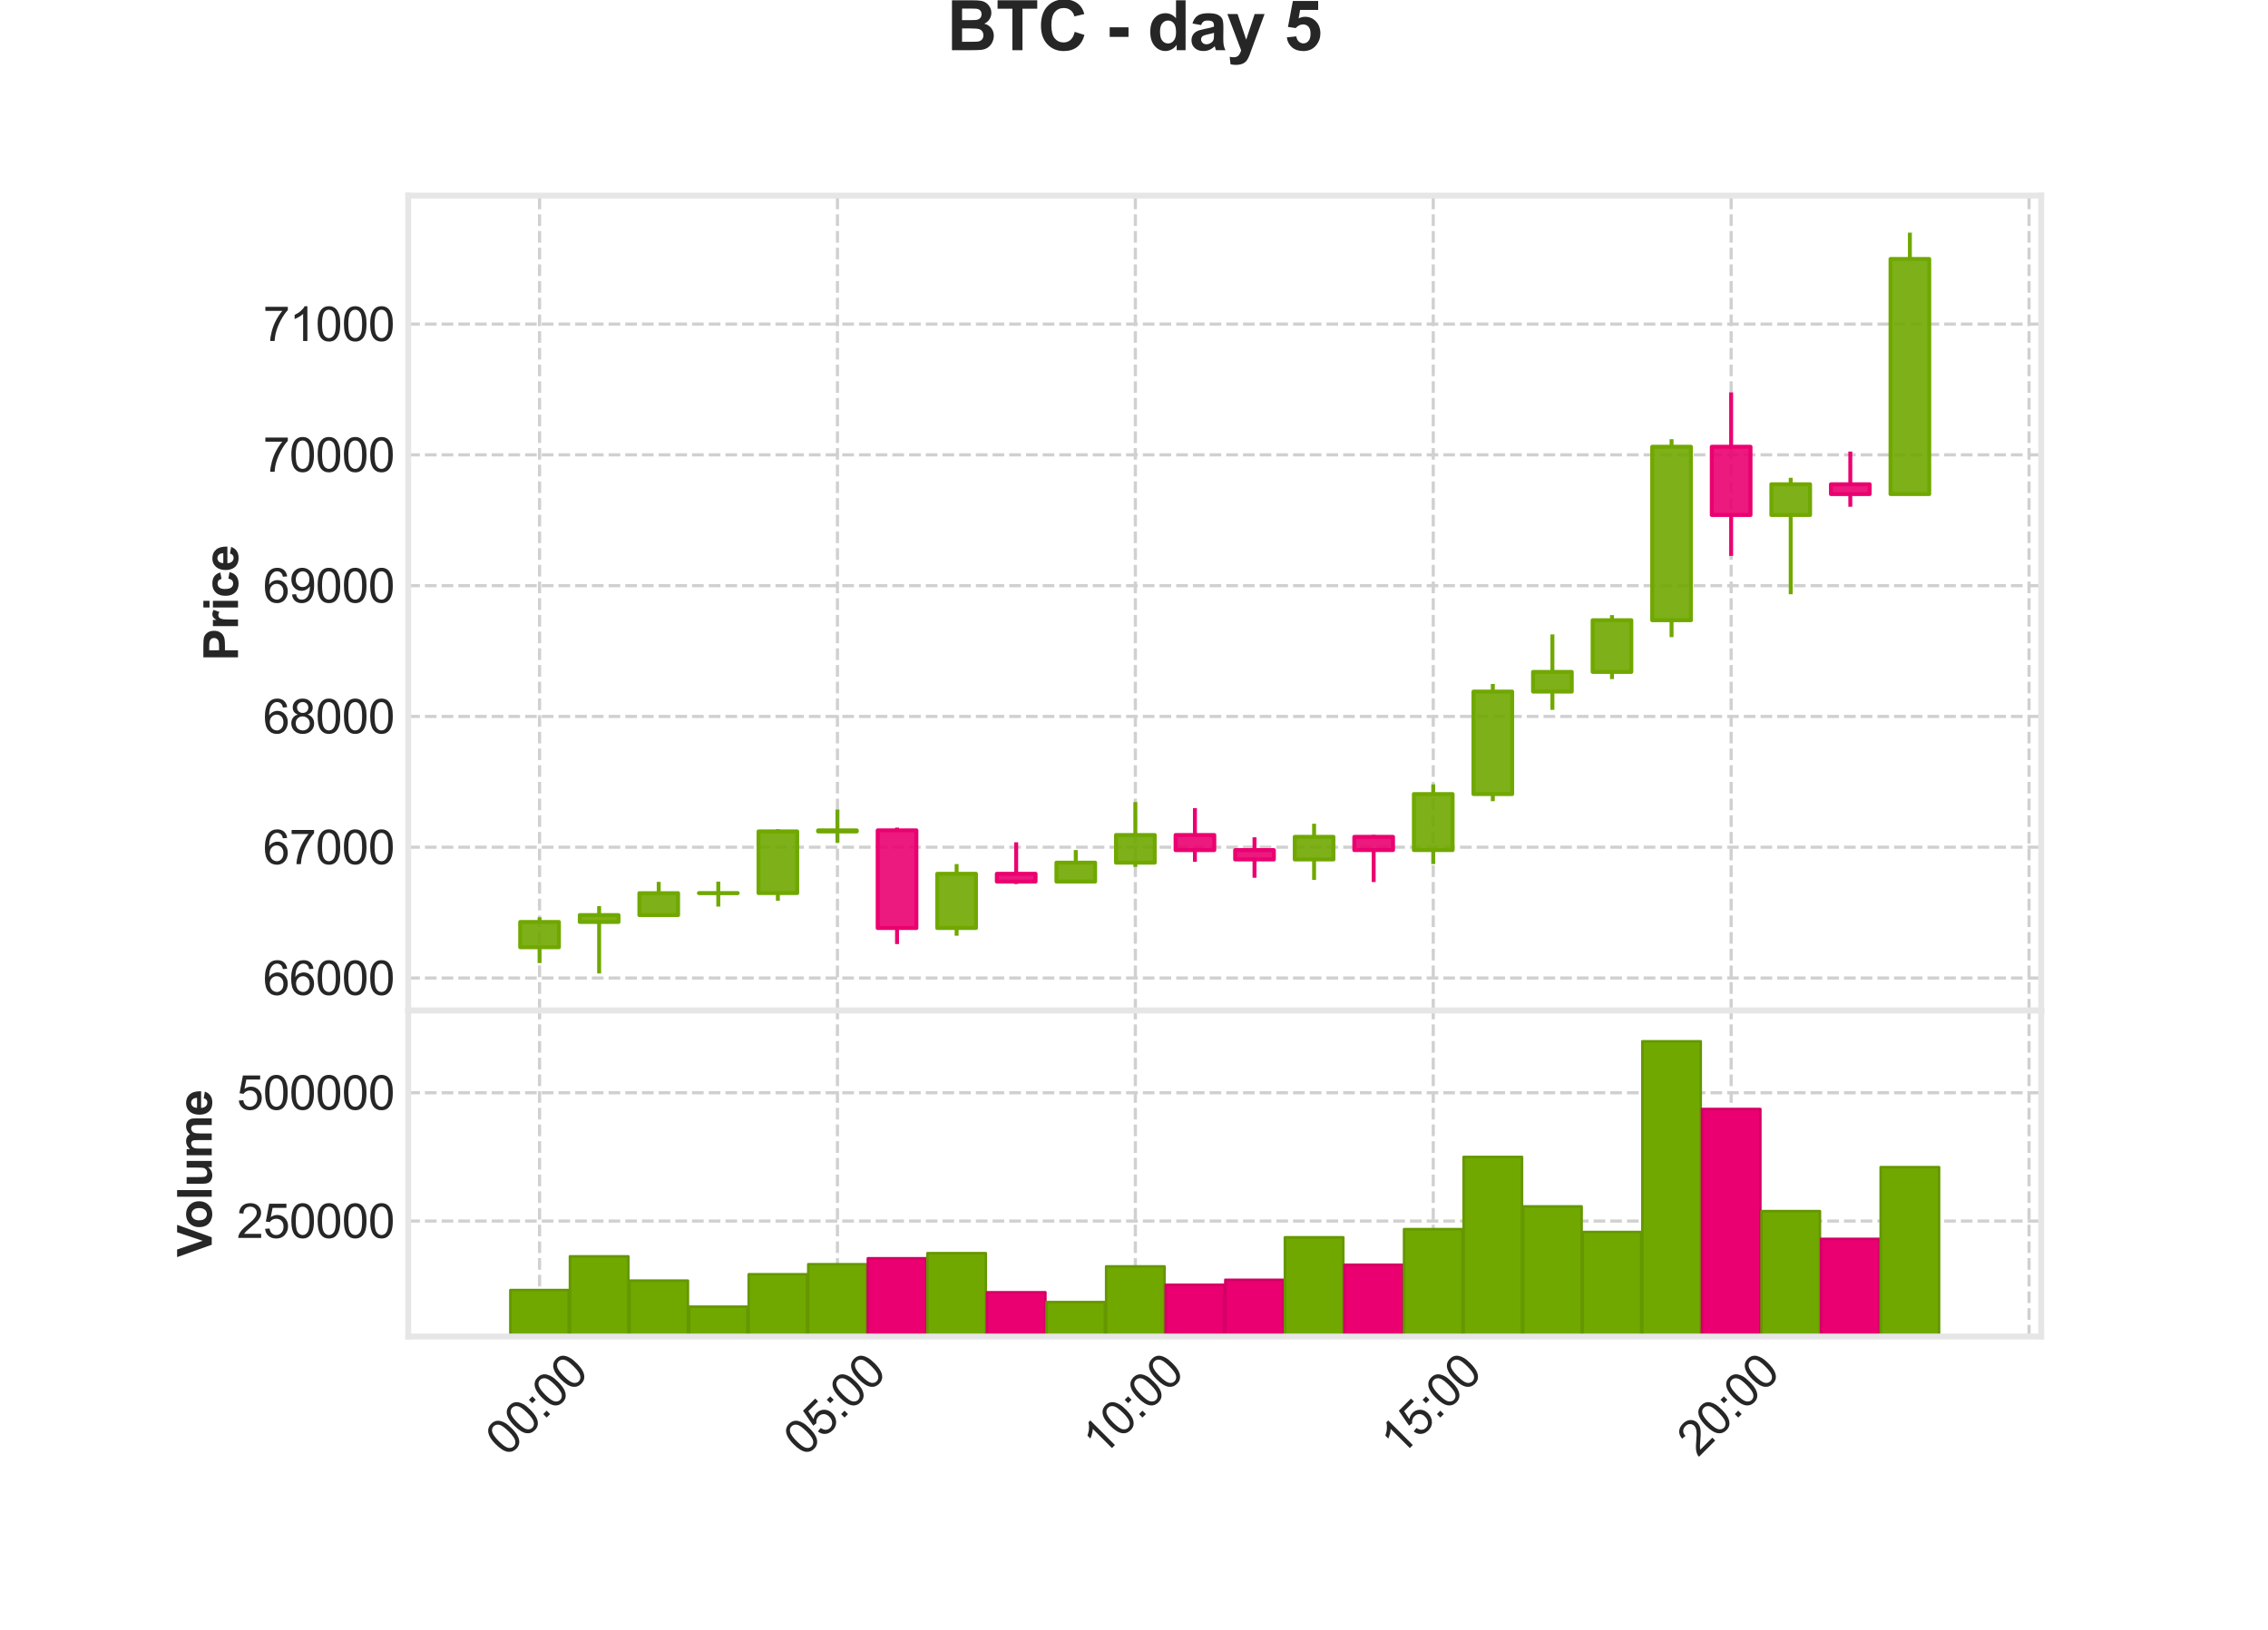 <?xml version="1.0" encoding="utf-8" standalone="no"?>
<!DOCTYPE svg PUBLIC "-//W3C//DTD SVG 1.1//EN"
  "http://www.w3.org/Graphics/SVG/1.1/DTD/svg11.dtd">
<svg xmlns:xlink="http://www.w3.org/1999/xlink" width="576pt" height="414pt" viewBox="0 0 576 414" xmlns="http://www.w3.org/2000/svg" version="1.1">
 <defs>
  <style type="text/css">*{stroke-linejoin: round; stroke-linecap: butt}</style>
 </defs>
 <g id="figure_1">
  <g id="patch_1">
   <path d="M 0 414 
L 576 414 
L 576 0 
L 0 0 
z
" style="fill: #ffffff"/>
  </g>
  <g id="axes_1">
   <g id="patch_2">
    <path d="M 103.68 256.68 
L 518.4 256.68 
L 518.4 49.68 
L 103.68 49.68 
z
" style="fill: #ffffff"/>
   </g>
   <g id="matplotlib.axis_1">
    <g id="xtick_1">
     <g id="line2d_1">
      <path d="M 137.032 256.68 
L 137.032 49.68 
" clip-path="url(#p0e58f8aad3)" style="fill: none; stroke-dasharray: 2.96,1.28; stroke-dashoffset: 0; stroke: #d0d0d0; stroke-width: 0.8"/>
     </g>
     <g id="line2d_2"/>
    </g>
    <g id="xtick_2">
     <g id="line2d_3">
      <path d="M 212.687 256.68 
L 212.687 49.68 
" clip-path="url(#p0e58f8aad3)" style="fill: none; stroke-dasharray: 2.96,1.28; stroke-dashoffset: 0; stroke: #d0d0d0; stroke-width: 0.8"/>
     </g>
     <g id="line2d_4"/>
    </g>
    <g id="xtick_3">
     <g id="line2d_5">
      <path d="M 288.343 256.68 
L 288.343 49.68 
" clip-path="url(#p0e58f8aad3)" style="fill: none; stroke-dasharray: 2.96,1.28; stroke-dashoffset: 0; stroke: #d0d0d0; stroke-width: 0.8"/>
     </g>
     <g id="line2d_6"/>
    </g>
    <g id="xtick_4">
     <g id="line2d_7">
      <path d="M 363.999 256.68 
L 363.999 49.68 
" clip-path="url(#p0e58f8aad3)" style="fill: none; stroke-dasharray: 2.96,1.28; stroke-dashoffset: 0; stroke: #d0d0d0; stroke-width: 0.8"/>
     </g>
     <g id="line2d_8"/>
    </g>
    <g id="xtick_5">
     <g id="line2d_9">
      <path d="M 439.655 256.68 
L 439.655 49.68 
" clip-path="url(#p0e58f8aad3)" style="fill: none; stroke-dasharray: 2.96,1.28; stroke-dashoffset: 0; stroke: #d0d0d0; stroke-width: 0.8"/>
     </g>
     <g id="line2d_10"/>
    </g>
    <g id="xtick_6">
     <g id="line2d_11">
      <path d="M 515.311 256.68 
L 515.311 49.68 
" clip-path="url(#p0e58f8aad3)" style="fill: none; stroke-dasharray: 2.96,1.28; stroke-dashoffset: 0; stroke: #d0d0d0; stroke-width: 0.8"/>
     </g>
     <g id="line2d_12"/>
    </g>
   </g>
   <g id="matplotlib.axis_2">
    <g id="ytick_1">
     <g id="line2d_13">
      <path d="M 103.68 248.419 
L 518.4 248.419 
" clip-path="url(#p0e58f8aad3)" style="fill: none; stroke-dasharray: 2.96,1.28; stroke-dashoffset: 0; stroke: #d0d0d0; stroke-width: 0.8"/>
     </g>
     <g id="line2d_14"/>
     <g id="text_1">
      <!-- 66000 -->
      <g style="fill: #262626" transform="translate(66.814 252.713) scale(0.12 -0.12)">
       <defs>
        <path id="ArialMT-36" d="M 3184 3459 
L 2625 3416 
Q 2550 3747 2413 3897 
Q 2184 4138 1850 4138 
Q 1581 4138 1378 3988 
Q 1113 3794 959 3422 
Q 806 3050 800 2363 
Q 1003 2672 1297 2822 
Q 1591 2972 1913 2972 
Q 2475 2972 2870 2558 
Q 3266 2144 3266 1488 
Q 3266 1056 3080 686 
Q 2894 316 2569 119 
Q 2244 -78 1831 -78 
Q 1128 -78 684 439 
Q 241 956 241 2144 
Q 241 3472 731 4075 
Q 1159 4600 1884 4600 
Q 2425 4600 2770 4297 
Q 3116 3994 3184 3459 
z
M 888 1484 
Q 888 1194 1011 928 
Q 1134 663 1356 523 
Q 1578 384 1822 384 
Q 2178 384 2434 671 
Q 2691 959 2691 1453 
Q 2691 1928 2437 2201 
Q 2184 2475 1800 2475 
Q 1419 2475 1153 2201 
Q 888 1928 888 1484 
z
" transform="scale(0.016)"/>
        <path id="ArialMT-30" d="M 266 2259 
Q 266 3072 433 3567 
Q 600 4063 929 4331 
Q 1259 4600 1759 4600 
Q 2128 4600 2406 4451 
Q 2684 4303 2865 4023 
Q 3047 3744 3150 3342 
Q 3253 2941 3253 2259 
Q 3253 1453 3087 958 
Q 2922 463 2592 192 
Q 2263 -78 1759 -78 
Q 1097 -78 719 397 
Q 266 969 266 2259 
z
M 844 2259 
Q 844 1131 1108 757 
Q 1372 384 1759 384 
Q 2147 384 2411 759 
Q 2675 1134 2675 2259 
Q 2675 3391 2411 3762 
Q 2147 4134 1753 4134 
Q 1366 4134 1134 3806 
Q 844 3388 844 2259 
z
" transform="scale(0.016)"/>
       </defs>
       <use xlink:href="#ArialMT-36"/>
       <use xlink:href="#ArialMT-36" x="55.615"/>
       <use xlink:href="#ArialMT-30" x="111.23"/>
       <use xlink:href="#ArialMT-30" x="166.846"/>
       <use xlink:href="#ArialMT-30" x="222.461"/>
      </g>
     </g>
    </g>
    <g id="ytick_2">
     <g id="line2d_15">
      <path d="M 103.68 215.199 
L 518.4 215.199 
" clip-path="url(#p0e58f8aad3)" style="fill: none; stroke-dasharray: 2.96,1.28; stroke-dashoffset: 0; stroke: #d0d0d0; stroke-width: 0.8"/>
     </g>
     <g id="line2d_16"/>
     <g id="text_2">
      <!-- 67000 -->
      <g style="fill: #262626" transform="translate(66.814 219.493) scale(0.12 -0.12)">
       <defs>
        <path id="ArialMT-37" d="M 303 3981 
L 303 4522 
L 3269 4522 
L 3269 4084 
Q 2831 3619 2401 2847 
Q 1972 2075 1738 1259 
Q 1569 684 1522 0 
L 944 0 
Q 953 541 1156 1306 
Q 1359 2072 1739 2783 
Q 2119 3494 2547 3981 
L 303 3981 
z
" transform="scale(0.016)"/>
       </defs>
       <use xlink:href="#ArialMT-36"/>
       <use xlink:href="#ArialMT-37" x="55.615"/>
       <use xlink:href="#ArialMT-30" x="111.23"/>
       <use xlink:href="#ArialMT-30" x="166.846"/>
       <use xlink:href="#ArialMT-30" x="222.461"/>
      </g>
     </g>
    </g>
    <g id="ytick_3">
     <g id="line2d_17">
      <path d="M 103.68 181.978 
L 518.4 181.978 
" clip-path="url(#p0e58f8aad3)" style="fill: none; stroke-dasharray: 2.96,1.28; stroke-dashoffset: 0; stroke: #d0d0d0; stroke-width: 0.8"/>
     </g>
     <g id="line2d_18"/>
     <g id="text_3">
      <!-- 68000 -->
      <g style="fill: #262626" transform="translate(66.814 186.273) scale(0.12 -0.12)">
       <defs>
        <path id="ArialMT-38" d="M 1131 2484 
Q 781 2613 612 2850 
Q 444 3088 444 3419 
Q 444 3919 803 4259 
Q 1163 4600 1759 4600 
Q 2359 4600 2725 4251 
Q 3091 3903 3091 3403 
Q 3091 3084 2923 2848 
Q 2756 2613 2416 2484 
Q 2838 2347 3058 2040 
Q 3278 1734 3278 1309 
Q 3278 722 2862 322 
Q 2447 -78 1769 -78 
Q 1091 -78 675 323 
Q 259 725 259 1325 
Q 259 1772 486 2073 
Q 713 2375 1131 2484 
z
M 1019 3438 
Q 1019 3113 1228 2906 
Q 1438 2700 1772 2700 
Q 2097 2700 2305 2904 
Q 2513 3109 2513 3406 
Q 2513 3716 2298 3927 
Q 2084 4138 1766 4138 
Q 1444 4138 1231 3931 
Q 1019 3725 1019 3438 
z
M 838 1322 
Q 838 1081 952 856 
Q 1066 631 1291 507 
Q 1516 384 1775 384 
Q 2178 384 2440 643 
Q 2703 903 2703 1303 
Q 2703 1709 2433 1975 
Q 2163 2241 1756 2241 
Q 1359 2241 1098 1978 
Q 838 1716 838 1322 
z
" transform="scale(0.016)"/>
       </defs>
       <use xlink:href="#ArialMT-36"/>
       <use xlink:href="#ArialMT-38" x="55.615"/>
       <use xlink:href="#ArialMT-30" x="111.23"/>
       <use xlink:href="#ArialMT-30" x="166.846"/>
       <use xlink:href="#ArialMT-30" x="222.461"/>
      </g>
     </g>
    </g>
    <g id="ytick_4">
     <g id="line2d_19">
      <path d="M 103.68 148.758 
L 518.4 148.758 
" clip-path="url(#p0e58f8aad3)" style="fill: none; stroke-dasharray: 2.96,1.28; stroke-dashoffset: 0; stroke: #d0d0d0; stroke-width: 0.8"/>
     </g>
     <g id="line2d_20"/>
     <g id="text_4">
      <!-- 69000 -->
      <g style="fill: #262626" transform="translate(66.814 153.053) scale(0.12 -0.12)">
       <defs>
        <path id="ArialMT-39" d="M 350 1059 
L 891 1109 
Q 959 728 1153 556 
Q 1347 384 1650 384 
Q 1909 384 2104 503 
Q 2300 622 2425 820 
Q 2550 1019 2634 1356 
Q 2719 1694 2719 2044 
Q 2719 2081 2716 2156 
Q 2547 1888 2255 1720 
Q 1963 1553 1622 1553 
Q 1053 1553 659 1965 
Q 266 2378 266 3053 
Q 266 3750 677 4175 
Q 1088 4600 1706 4600 
Q 2153 4600 2523 4359 
Q 2894 4119 3086 3673 
Q 3278 3228 3278 2384 
Q 3278 1506 3087 986 
Q 2897 466 2520 194 
Q 2144 -78 1638 -78 
Q 1100 -78 759 220 
Q 419 519 350 1059 
z
M 2653 3081 
Q 2653 3566 2395 3850 
Q 2138 4134 1775 4134 
Q 1400 4134 1122 3828 
Q 844 3522 844 3034 
Q 844 2597 1108 2323 
Q 1372 2050 1759 2050 
Q 2150 2050 2401 2323 
Q 2653 2597 2653 3081 
z
" transform="scale(0.016)"/>
       </defs>
       <use xlink:href="#ArialMT-36"/>
       <use xlink:href="#ArialMT-39" x="55.615"/>
       <use xlink:href="#ArialMT-30" x="111.23"/>
       <use xlink:href="#ArialMT-30" x="166.846"/>
       <use xlink:href="#ArialMT-30" x="222.461"/>
      </g>
     </g>
    </g>
    <g id="ytick_5">
     <g id="line2d_21">
      <path d="M 103.68 115.538 
L 518.4 115.538 
" clip-path="url(#p0e58f8aad3)" style="fill: none; stroke-dasharray: 2.96,1.28; stroke-dashoffset: 0; stroke: #d0d0d0; stroke-width: 0.8"/>
     </g>
     <g id="line2d_22"/>
     <g id="text_5">
      <!-- 70000 -->
      <g style="fill: #262626" transform="translate(66.814 119.833) scale(0.12 -0.12)">
       <use xlink:href="#ArialMT-37"/>
       <use xlink:href="#ArialMT-30" x="55.615"/>
       <use xlink:href="#ArialMT-30" x="111.23"/>
       <use xlink:href="#ArialMT-30" x="166.846"/>
       <use xlink:href="#ArialMT-30" x="222.461"/>
      </g>
     </g>
    </g>
    <g id="ytick_6">
     <g id="line2d_23">
      <path d="M 103.68 82.318 
L 518.4 82.318 
" clip-path="url(#p0e58f8aad3)" style="fill: none; stroke-dasharray: 2.96,1.28; stroke-dashoffset: 0; stroke: #d0d0d0; stroke-width: 0.8"/>
     </g>
     <g id="line2d_24"/>
     <g id="text_6">
      <!-- 71000 -->
      <g style="fill: #262626" transform="translate(66.814 86.613) scale(0.12 -0.12)">
       <defs>
        <path id="ArialMT-31" d="M 2384 0 
L 1822 0 
L 1822 3584 
Q 1619 3391 1289 3197 
Q 959 3003 697 2906 
L 697 3450 
Q 1169 3672 1522 3987 
Q 1875 4303 2022 4600 
L 2384 4600 
L 2384 0 
z
" transform="scale(0.016)"/>
       </defs>
       <use xlink:href="#ArialMT-37"/>
       <use xlink:href="#ArialMT-31" x="55.615"/>
       <use xlink:href="#ArialMT-30" x="111.23"/>
       <use xlink:href="#ArialMT-30" x="166.846"/>
       <use xlink:href="#ArialMT-30" x="222.461"/>
      </g>
     </g>
    </g>
    <g id="text_7">
     <!-- Price -->
     <g style="fill: #262626" transform="translate(60.446 167.857) rotate(-90) scale(0.12 -0.12)">
      <defs>
       <path id="Arial-BoldMT-50" d="M 466 0 
L 466 4581 
L 1950 4581 
Q 2794 4581 3050 4513 
Q 3444 4409 3709 4064 
Q 3975 3719 3975 3172 
Q 3975 2750 3822 2462 
Q 3669 2175 3433 2011 
Q 3197 1847 2953 1794 
Q 2622 1728 1994 1728 
L 1391 1728 
L 1391 0 
L 466 0 
z
M 1391 3806 
L 1391 2506 
L 1897 2506 
Q 2444 2506 2628 2578 
Q 2813 2650 2917 2803 
Q 3022 2956 3022 3159 
Q 3022 3409 2875 3571 
Q 2728 3734 2503 3775 
Q 2338 3806 1838 3806 
L 1391 3806 
z
" transform="scale(0.016)"/>
       <path id="Arial-BoldMT-72" d="M 1300 0 
L 422 0 
L 422 3319 
L 1238 3319 
L 1238 2847 
Q 1447 3181 1614 3287 
Q 1781 3394 1994 3394 
Q 2294 3394 2572 3228 
L 2300 2463 
Q 2078 2606 1888 2606 
Q 1703 2606 1575 2504 
Q 1447 2403 1373 2137 
Q 1300 1872 1300 1025 
L 1300 0 
z
" transform="scale(0.016)"/>
       <path id="Arial-BoldMT-69" d="M 459 3769 
L 459 4581 
L 1338 4581 
L 1338 3769 
L 459 3769 
z
M 459 0 
L 459 3319 
L 1338 3319 
L 1338 0 
L 459 0 
z
" transform="scale(0.016)"/>
       <path id="Arial-BoldMT-63" d="M 3353 2338 
L 2488 2181 
Q 2444 2441 2289 2572 
Q 2134 2703 1888 2703 
Q 1559 2703 1364 2476 
Q 1169 2250 1169 1719 
Q 1169 1128 1367 884 
Q 1566 641 1900 641 
Q 2150 641 2309 783 
Q 2469 925 2534 1272 
L 3397 1125 
Q 3263 531 2881 228 
Q 2500 -75 1859 -75 
Q 1131 -75 698 384 
Q 266 844 266 1656 
Q 266 2478 700 2936 
Q 1134 3394 1875 3394 
Q 2481 3394 2839 3133 
Q 3197 2872 3353 2338 
z
" transform="scale(0.016)"/>
       <path id="Arial-BoldMT-65" d="M 2381 1056 
L 3256 909 
Q 3088 428 2723 176 
Q 2359 -75 1813 -75 
Q 947 -75 531 491 
Q 203 944 203 1634 
Q 203 2459 634 2926 
Q 1066 3394 1725 3394 
Q 2466 3394 2894 2905 
Q 3322 2416 3303 1406 
L 1103 1406 
Q 1113 1016 1316 798 
Q 1519 581 1822 581 
Q 2028 581 2168 693 
Q 2309 806 2381 1056 
z
M 2431 1944 
Q 2422 2325 2234 2523 
Q 2047 2722 1778 2722 
Q 1491 2722 1303 2513 
Q 1116 2303 1119 1944 
L 2431 1944 
z
" transform="scale(0.016)"/>
      </defs>
      <use xlink:href="#Arial-BoldMT-50"/>
      <use xlink:href="#Arial-BoldMT-72" x="66.699"/>
      <use xlink:href="#Arial-BoldMT-69" x="105.615"/>
      <use xlink:href="#Arial-BoldMT-63" x="133.398"/>
      <use xlink:href="#Arial-BoldMT-65" x="189.014"/>
     </g>
    </g>
   </g>
   <g id="PolyCollection_1">
    <path d="M 132.114 240.6 
L 132.114 234.186 
L 141.949 234.186 
L 141.949 240.6 
z
" clip-path="url(#p0e58f8aad3)" style="fill: #70a800; fill-opacity: 0.9; stroke: #70a800"/>
    <path d="M 147.245 234.186 
L 147.245 232.438 
L 157.08 232.438 
L 157.08 234.186 
z
" clip-path="url(#p0e58f8aad3)" style="fill: #70a800; fill-opacity: 0.9; stroke: #70a800"/>
    <path d="M 162.376 232.438 
L 162.376 226.87 
L 172.212 226.87 
L 172.212 232.438 
z
" clip-path="url(#p0e58f8aad3)" style="fill: #70a800; fill-opacity: 0.9; stroke: #70a800"/>
    <path d="M 177.507 226.87 
L 177.507 226.844 
L 187.343 226.844 
L 187.343 226.87 
z
" clip-path="url(#p0e58f8aad3)" style="fill: #70a800; fill-opacity: 0.9; stroke: #70a800"/>
    <path d="M 192.639 226.844 
L 192.639 211.184 
L 202.474 211.184 
L 202.474 226.844 
z
" clip-path="url(#p0e58f8aad3)" style="fill: #70a800; fill-opacity: 0.9; stroke: #70a800"/>
    <path d="M 207.77 211.184 
L 207.77 210.921 
L 217.605 210.921 
L 217.605 211.184 
z
" clip-path="url(#p0e58f8aad3)" style="fill: #70a800; fill-opacity: 0.9; stroke: #70a800"/>
    <path d="M 222.901 210.921 
L 222.901 235.724 
L 232.736 235.724 
L 232.736 210.921 
z
" clip-path="url(#p0e58f8aad3)" style="fill: #ea0070; fill-opacity: 0.9; stroke: #ea0070"/>
    <path d="M 238.032 235.724 
L 238.032 221.944 
L 247.867 221.944 
L 247.867 235.724 
z
" clip-path="url(#p0e58f8aad3)" style="fill: #70a800; fill-opacity: 0.9; stroke: #70a800"/>
    <path d="M 253.163 221.944 
L 253.163 223.917 
L 262.999 223.917 
L 262.999 221.944 
z
" clip-path="url(#p0e58f8aad3)" style="fill: #ea0070; fill-opacity: 0.9; stroke: #ea0070"/>
    <path d="M 268.294 223.917 
L 268.294 219.12 
L 278.13 219.12 
L 278.13 223.917 
z
" clip-path="url(#p0e58f8aad3)" style="fill: #70a800; fill-opacity: 0.9; stroke: #70a800"/>
    <path d="M 283.426 219.12 
L 283.426 212.094 
L 293.261 212.094 
L 293.261 219.12 
z
" clip-path="url(#p0e58f8aad3)" style="fill: #70a800; fill-opacity: 0.9; stroke: #70a800"/>
    <path d="M 298.557 212.094 
L 298.557 215.931 
L 308.392 215.931 
L 308.392 212.094 
z
" clip-path="url(#p0e58f8aad3)" style="fill: #ea0070; fill-opacity: 0.9; stroke: #ea0070"/>
    <path d="M 313.688 215.931 
L 313.688 218.306 
L 323.523 218.306 
L 323.523 215.931 
z
" clip-path="url(#p0e58f8aad3)" style="fill: #ea0070; fill-opacity: 0.9; stroke: #ea0070"/>
    <path d="M 328.819 218.306 
L 328.819 212.566 
L 338.654 212.566 
L 338.654 218.306 
z
" clip-path="url(#p0e58f8aad3)" style="fill: #70a800; fill-opacity: 0.9; stroke: #70a800"/>
    <path d="M 343.95 212.566 
L 343.95 215.928 
L 353.786 215.928 
L 353.786 212.566 
z
" clip-path="url(#p0e58f8aad3)" style="fill: #ea0070; fill-opacity: 0.9; stroke: #ea0070"/>
    <path d="M 359.081 215.928 
L 359.081 201.696 
L 368.917 201.696 
L 368.917 215.928 
z
" clip-path="url(#p0e58f8aad3)" style="fill: #70a800; fill-opacity: 0.9; stroke: #70a800"/>
    <path d="M 374.213 201.696 
L 374.213 175.668 
L 384.048 175.668 
L 384.048 201.696 
z
" clip-path="url(#p0e58f8aad3)" style="fill: #70a800; fill-opacity: 0.9; stroke: #70a800"/>
    <path d="M 389.344 175.668 
L 389.344 170.669 
L 399.179 170.669 
L 399.179 175.668 
z
" clip-path="url(#p0e58f8aad3)" style="fill: #70a800; fill-opacity: 0.9; stroke: #70a800"/>
    <path d="M 404.475 170.669 
L 404.475 157.543 
L 414.31 157.543 
L 414.31 170.669 
z
" clip-path="url(#p0e58f8aad3)" style="fill: #70a800; fill-opacity: 0.9; stroke: #70a800"/>
    <path d="M 419.606 157.543 
L 419.606 113.48 
L 429.441 113.48 
L 429.441 157.543 
z
" clip-path="url(#p0e58f8aad3)" style="fill: #70a800; fill-opacity: 0.9; stroke: #70a800"/>
    <path d="M 434.737 113.48 
L 434.737 130.815 
L 444.573 130.815 
L 444.573 113.48 
z
" clip-path="url(#p0e58f8aad3)" style="fill: #ea0070; fill-opacity: 0.9; stroke: #ea0070"/>
    <path d="M 449.868 130.815 
L 449.868 123.005 
L 459.704 123.005 
L 459.704 130.815 
z
" clip-path="url(#p0e58f8aad3)" style="fill: #70a800; fill-opacity: 0.9; stroke: #70a800"/>
    <path d="M 465 123.005 
L 465 125.503 
L 474.835 125.503 
L 474.835 123.005 
z
" clip-path="url(#p0e58f8aad3)" style="fill: #ea0070; fill-opacity: 0.9; stroke: #ea0070"/>
    <path d="M 480.131 125.503 
L 480.131 65.78 
L 489.966 65.78 
L 489.966 125.503 
z
" clip-path="url(#p0e58f8aad3)" style="fill: #70a800; fill-opacity: 0.9; stroke: #70a800"/>
   </g>
   <g id="LineCollection_1">
    <path d="M 137.032 244.623 
L 137.032 240.6 
" clip-path="url(#p0e58f8aad3)" style="fill: none; stroke: #70a800"/>
    <path d="M 152.163 247.271 
L 152.163 234.186 
" clip-path="url(#p0e58f8aad3)" style="fill: none; stroke: #70a800"/>
    <path d="M 167.294 232.877 
L 167.294 232.438 
" clip-path="url(#p0e58f8aad3)" style="fill: none; stroke: #70a800"/>
    <path d="M 182.425 230.279 
L 182.425 226.87 
" clip-path="url(#p0e58f8aad3)" style="fill: none; stroke: #70a800"/>
    <path d="M 197.556 228.791 
L 197.556 226.844 
" clip-path="url(#p0e58f8aad3)" style="fill: none; stroke: #70a800"/>
    <path d="M 212.687 214.033 
L 212.687 211.184 
" clip-path="url(#p0e58f8aad3)" style="fill: none; stroke: #70a800"/>
    <path d="M 227.819 239.793 
L 227.819 235.724 
" clip-path="url(#p0e58f8aad3)" style="fill: none; stroke: #ea0070"/>
    <path d="M 242.95 237.68 
L 242.95 235.724 
" clip-path="url(#p0e58f8aad3)" style="fill: none; stroke: #70a800"/>
    <path d="M 258.081 224.543 
L 258.081 223.917 
" clip-path="url(#p0e58f8aad3)" style="fill: none; stroke: #ea0070"/>
    <path d="M 273.212 224.253 
L 273.212 223.917 
" clip-path="url(#p0e58f8aad3)" style="fill: none; stroke: #70a800"/>
    <path d="M 288.343 220.18 
L 288.343 219.12 
" clip-path="url(#p0e58f8aad3)" style="fill: none; stroke: #70a800"/>
    <path d="M 303.474 218.914 
L 303.474 215.931 
" clip-path="url(#p0e58f8aad3)" style="fill: none; stroke: #ea0070"/>
    <path d="M 318.606 222.95 
L 318.606 218.306 
" clip-path="url(#p0e58f8aad3)" style="fill: none; stroke: #ea0070"/>
    <path d="M 333.737 223.502 
L 333.737 218.306 
" clip-path="url(#p0e58f8aad3)" style="fill: none; stroke: #70a800"/>
    <path d="M 348.868 224.04 
L 348.868 215.928 
" clip-path="url(#p0e58f8aad3)" style="fill: none; stroke: #ea0070"/>
    <path d="M 363.999 219.476 
L 363.999 215.928 
" clip-path="url(#p0e58f8aad3)" style="fill: none; stroke: #70a800"/>
    <path d="M 379.13 203.505 
L 379.13 201.696 
" clip-path="url(#p0e58f8aad3)" style="fill: none; stroke: #70a800"/>
    <path d="M 394.261 180.316 
L 394.261 175.668 
" clip-path="url(#p0e58f8aad3)" style="fill: none; stroke: #70a800"/>
    <path d="M 409.393 172.486 
L 409.393 170.669 
" clip-path="url(#p0e58f8aad3)" style="fill: none; stroke: #70a800"/>
    <path d="M 424.524 161.829 
L 424.524 157.543 
" clip-path="url(#p0e58f8aad3)" style="fill: none; stroke: #70a800"/>
    <path d="M 439.655 141.202 
L 439.655 130.815 
" clip-path="url(#p0e58f8aad3)" style="fill: none; stroke: #ea0070"/>
    <path d="M 454.786 150.948 
L 454.786 130.815 
" clip-path="url(#p0e58f8aad3)" style="fill: none; stroke: #70a800"/>
    <path d="M 469.917 128.718 
L 469.917 125.503 
" clip-path="url(#p0e58f8aad3)" style="fill: none; stroke: #ea0070"/>
    <path d="M 485.048 125.503 
L 485.048 125.503 
" clip-path="url(#p0e58f8aad3)" style="fill: none; stroke: #70a800"/>
    <path d="M 137.032 233.006 
L 137.032 234.186 
" clip-path="url(#p0e58f8aad3)" style="fill: none; stroke: #70a800"/>
    <path d="M 152.163 230.149 
L 152.163 232.438 
" clip-path="url(#p0e58f8aad3)" style="fill: none; stroke: #70a800"/>
    <path d="M 167.294 224 
L 167.294 226.87 
" clip-path="url(#p0e58f8aad3)" style="fill: none; stroke: #70a800"/>
    <path d="M 182.425 223.937 
L 182.425 226.844 
" clip-path="url(#p0e58f8aad3)" style="fill: none; stroke: #70a800"/>
    <path d="M 197.556 210.623 
L 197.556 211.184 
" clip-path="url(#p0e58f8aad3)" style="fill: none; stroke: #70a800"/>
    <path d="M 212.687 205.646 
L 212.687 210.921 
" clip-path="url(#p0e58f8aad3)" style="fill: none; stroke: #70a800"/>
    <path d="M 227.819 210.211 
L 227.819 210.921 
" clip-path="url(#p0e58f8aad3)" style="fill: none; stroke: #ea0070"/>
    <path d="M 242.95 219.486 
L 242.95 221.944 
" clip-path="url(#p0e58f8aad3)" style="fill: none; stroke: #70a800"/>
    <path d="M 258.081 213.945 
L 258.081 221.944 
" clip-path="url(#p0e58f8aad3)" style="fill: none; stroke: #ea0070"/>
    <path d="M 273.212 215.914 
L 273.212 219.12 
" clip-path="url(#p0e58f8aad3)" style="fill: none; stroke: #70a800"/>
    <path d="M 288.343 203.728 
L 288.343 212.094 
" clip-path="url(#p0e58f8aad3)" style="fill: none; stroke: #70a800"/>
    <path d="M 303.474 205.264 
L 303.474 212.094 
" clip-path="url(#p0e58f8aad3)" style="fill: none; stroke: #ea0070"/>
    <path d="M 318.606 212.676 
L 318.606 215.931 
" clip-path="url(#p0e58f8aad3)" style="fill: none; stroke: #ea0070"/>
    <path d="M 333.737 209.229 
L 333.737 212.566 
" clip-path="url(#p0e58f8aad3)" style="fill: none; stroke: #70a800"/>
    <path d="M 348.868 212.078 
L 348.868 212.566 
" clip-path="url(#p0e58f8aad3)" style="fill: none; stroke: #ea0070"/>
    <path d="M 363.999 199.238 
L 363.999 201.696 
" clip-path="url(#p0e58f8aad3)" style="fill: none; stroke: #70a800"/>
    <path d="M 379.13 173.722 
L 379.13 175.668 
" clip-path="url(#p0e58f8aad3)" style="fill: none; stroke: #70a800"/>
    <path d="M 394.261 161.138 
L 394.261 170.669 
" clip-path="url(#p0e58f8aad3)" style="fill: none; stroke: #70a800"/>
    <path d="M 409.393 156.248 
L 409.393 157.543 
" clip-path="url(#p0e58f8aad3)" style="fill: none; stroke: #70a800"/>
    <path d="M 424.524 111.554 
L 424.524 113.48 
" clip-path="url(#p0e58f8aad3)" style="fill: none; stroke: #70a800"/>
    <path d="M 439.655 99.674 
L 439.655 113.48 
" clip-path="url(#p0e58f8aad3)" style="fill: none; stroke: #ea0070"/>
    <path d="M 454.786 121.367 
L 454.786 123.005 
" clip-path="url(#p0e58f8aad3)" style="fill: none; stroke: #70a800"/>
    <path d="M 469.917 114.686 
L 469.917 123.005 
" clip-path="url(#p0e58f8aad3)" style="fill: none; stroke: #ea0070"/>
    <path d="M 485.048 59.089 
L 485.048 65.78 
" clip-path="url(#p0e58f8aad3)" style="fill: none; stroke: #70a800"/>
   </g>
   <g id="patch_3">
    <path d="M 103.68 256.68 
L 103.68 49.68 
" style="fill: none; stroke: #e6e6e6; stroke-width: 1.5; stroke-linejoin: miter; stroke-linecap: square"/>
   </g>
   <g id="patch_4">
    <path d="M 518.4 256.68 
L 518.4 49.68 
" style="fill: none; stroke: #e6e6e6; stroke-width: 1.5; stroke-linejoin: miter; stroke-linecap: square"/>
   </g>
   <g id="patch_5">
    <path d="M 103.68 256.68 
L 518.4 256.68 
" style="fill: none; stroke: #e6e6e6; stroke-width: 1.5; stroke-linejoin: miter; stroke-linecap: square"/>
   </g>
   <g id="patch_6">
    <path d="M 103.68 49.68 
L 518.4 49.68 
" style="fill: none; stroke: #e6e6e6; stroke-width: 1.5; stroke-linejoin: miter; stroke-linecap: square"/>
   </g>
  </g>
  <g id="axes_2">
   <g id="patch_7">
    <path d="M 103.68 339.48 
L 518.4 339.48 
L 518.4 256.68 
L 103.68 256.68 
z
" style="fill: #ffffff"/>
   </g>
   <g id="matplotlib.axis_3">
    <g id="xtick_7">
     <g id="line2d_25">
      <path d="M 137.032 339.48 
L 137.032 256.68 
" clip-path="url(#p9ebfc8da23)" style="fill: none; stroke-dasharray: 2.96,1.28; stroke-dashoffset: 0; stroke: #d0d0d0; stroke-width: 0.8"/>
     </g>
     <g id="line2d_26"/>
     <g id="text_8">
      <!-- 00:00 -->
      <g style="fill: #262626" transform="translate(128.609 370.285) rotate(-45) scale(0.12 -0.12)">
       <defs>
        <path id="ArialMT-3a" d="M 578 2678 
L 578 3319 
L 1219 3319 
L 1219 2678 
L 578 2678 
z
M 578 0 
L 578 641 
L 1219 641 
L 1219 0 
L 578 0 
z
" transform="scale(0.016)"/>
       </defs>
       <use xlink:href="#ArialMT-30"/>
       <use xlink:href="#ArialMT-30" x="55.615"/>
       <use xlink:href="#ArialMT-3a" x="111.23"/>
       <use xlink:href="#ArialMT-30" x="139.014"/>
       <use xlink:href="#ArialMT-30" x="194.629"/>
      </g>
     </g>
    </g>
    <g id="xtick_8">
     <g id="line2d_27">
      <path d="M 212.687 339.48 
L 212.687 256.68 
" clip-path="url(#p9ebfc8da23)" style="fill: none; stroke-dasharray: 2.96,1.28; stroke-dashoffset: 0; stroke: #d0d0d0; stroke-width: 0.8"/>
     </g>
     <g id="line2d_28"/>
     <g id="text_9">
      <!-- 05:00 -->
      <g style="fill: #262626" transform="translate(204.265 370.285) rotate(-45) scale(0.12 -0.12)">
       <defs>
        <path id="ArialMT-35" d="M 266 1200 
L 856 1250 
Q 922 819 1161 601 
Q 1400 384 1738 384 
Q 2144 384 2425 690 
Q 2706 997 2706 1503 
Q 2706 1984 2436 2262 
Q 2166 2541 1728 2541 
Q 1456 2541 1237 2417 
Q 1019 2294 894 2097 
L 366 2166 
L 809 4519 
L 3088 4519 
L 3088 3981 
L 1259 3981 
L 1013 2750 
Q 1425 3038 1878 3038 
Q 2478 3038 2890 2622 
Q 3303 2206 3303 1553 
Q 3303 931 2941 478 
Q 2500 -78 1738 -78 
Q 1113 -78 717 272 
Q 322 622 266 1200 
z
" transform="scale(0.016)"/>
       </defs>
       <use xlink:href="#ArialMT-30"/>
       <use xlink:href="#ArialMT-35" x="55.615"/>
       <use xlink:href="#ArialMT-3a" x="111.23"/>
       <use xlink:href="#ArialMT-30" x="139.014"/>
       <use xlink:href="#ArialMT-30" x="194.629"/>
      </g>
     </g>
    </g>
    <g id="xtick_9">
     <g id="line2d_29">
      <path d="M 288.343 339.48 
L 288.343 256.68 
" clip-path="url(#p9ebfc8da23)" style="fill: none; stroke-dasharray: 2.96,1.28; stroke-dashoffset: 0; stroke: #d0d0d0; stroke-width: 0.8"/>
     </g>
     <g id="line2d_30"/>
     <g id="text_10">
      <!-- 10:00 -->
      <g style="fill: #262626" transform="translate(279.921 370.285) rotate(-45) scale(0.12 -0.12)">
       <use xlink:href="#ArialMT-31"/>
       <use xlink:href="#ArialMT-30" x="55.615"/>
       <use xlink:href="#ArialMT-3a" x="111.23"/>
       <use xlink:href="#ArialMT-30" x="139.014"/>
       <use xlink:href="#ArialMT-30" x="194.629"/>
      </g>
     </g>
    </g>
    <g id="xtick_10">
     <g id="line2d_31">
      <path d="M 363.999 339.48 
L 363.999 256.68 
" clip-path="url(#p9ebfc8da23)" style="fill: none; stroke-dasharray: 2.96,1.28; stroke-dashoffset: 0; stroke: #d0d0d0; stroke-width: 0.8"/>
     </g>
     <g id="line2d_32"/>
     <g id="text_11">
      <!-- 15:00 -->
      <g style="fill: #262626" transform="translate(355.577 370.285) rotate(-45) scale(0.12 -0.12)">
       <use xlink:href="#ArialMT-31"/>
       <use xlink:href="#ArialMT-35" x="55.615"/>
       <use xlink:href="#ArialMT-3a" x="111.23"/>
       <use xlink:href="#ArialMT-30" x="139.014"/>
       <use xlink:href="#ArialMT-30" x="194.629"/>
      </g>
     </g>
    </g>
    <g id="xtick_11">
     <g id="line2d_33">
      <path d="M 439.655 339.48 
L 439.655 256.68 
" clip-path="url(#p9ebfc8da23)" style="fill: none; stroke-dasharray: 2.96,1.28; stroke-dashoffset: 0; stroke: #d0d0d0; stroke-width: 0.8"/>
     </g>
     <g id="line2d_34"/>
     <g id="text_12">
      <!-- 20:00 -->
      <g style="fill: #262626" transform="translate(431.233 370.285) rotate(-45) scale(0.12 -0.12)">
       <defs>
        <path id="ArialMT-32" d="M 3222 541 
L 3222 0 
L 194 0 
Q 188 203 259 391 
Q 375 700 629 1000 
Q 884 1300 1366 1694 
Q 2113 2306 2375 2664 
Q 2638 3022 2638 3341 
Q 2638 3675 2398 3904 
Q 2159 4134 1775 4134 
Q 1369 4134 1125 3890 
Q 881 3647 878 3216 
L 300 3275 
Q 359 3922 746 4261 
Q 1134 4600 1788 4600 
Q 2447 4600 2831 4234 
Q 3216 3869 3216 3328 
Q 3216 3053 3103 2787 
Q 2991 2522 2730 2228 
Q 2469 1934 1863 1422 
Q 1356 997 1212 845 
Q 1069 694 975 541 
L 3222 541 
z
" transform="scale(0.016)"/>
       </defs>
       <use xlink:href="#ArialMT-32"/>
       <use xlink:href="#ArialMT-30" x="55.615"/>
       <use xlink:href="#ArialMT-3a" x="111.23"/>
       <use xlink:href="#ArialMT-30" x="139.014"/>
       <use xlink:href="#ArialMT-30" x="194.629"/>
      </g>
     </g>
    </g>
    <g id="xtick_12">
     <g id="line2d_35">
      <path d="M 515.311 339.48 
L 515.311 256.68 
" clip-path="url(#p9ebfc8da23)" style="fill: none; stroke-dasharray: 2.96,1.28; stroke-dashoffset: 0; stroke: #d0d0d0; stroke-width: 0.8"/>
     </g>
     <g id="line2d_36"/>
    </g>
   </g>
   <g id="matplotlib.axis_4">
    <g id="ytick_7">
     <g id="line2d_37">
      <path d="M 103.68 310.145 
L 518.4 310.145 
" clip-path="url(#p9ebfc8da23)" style="fill: none; stroke-dasharray: 2.96,1.28; stroke-dashoffset: 0; stroke: #d0d0d0; stroke-width: 0.8"/>
     </g>
     <g id="line2d_38"/>
     <g id="text_13">
      <!-- 250000 -->
      <g style="fill: #262626" transform="translate(60.141 314.439) scale(0.12 -0.12)">
       <use xlink:href="#ArialMT-32"/>
       <use xlink:href="#ArialMT-35" x="55.615"/>
       <use xlink:href="#ArialMT-30" x="111.23"/>
       <use xlink:href="#ArialMT-30" x="166.846"/>
       <use xlink:href="#ArialMT-30" x="222.461"/>
       <use xlink:href="#ArialMT-30" x="278.076"/>
      </g>
     </g>
    </g>
    <g id="ytick_8">
     <g id="line2d_39">
      <path d="M 103.68 277.563 
L 518.4 277.563 
" clip-path="url(#p9ebfc8da23)" style="fill: none; stroke-dasharray: 2.96,1.28; stroke-dashoffset: 0; stroke: #d0d0d0; stroke-width: 0.8"/>
     </g>
     <g id="line2d_40"/>
     <g id="text_14">
      <!-- 500000 -->
      <g style="fill: #262626" transform="translate(60.141 281.857) scale(0.12 -0.12)">
       <use xlink:href="#ArialMT-35"/>
       <use xlink:href="#ArialMT-30" x="55.615"/>
       <use xlink:href="#ArialMT-30" x="111.23"/>
       <use xlink:href="#ArialMT-30" x="166.846"/>
       <use xlink:href="#ArialMT-30" x="222.461"/>
       <use xlink:href="#ArialMT-30" x="278.076"/>
      </g>
     </g>
    </g>
    <g id="text_15">
     <!-- Volume -->
     <g style="fill: #262626" transform="translate(53.773 319.308) rotate(-90) scale(0.12 -0.12)">
      <defs>
       <path id="Arial-BoldMT-56" d="M 1634 0 
L -3 4581 
L 1000 4581 
L 2159 1191 
L 3281 4581 
L 4263 4581 
L 2622 0 
L 1634 0 
z
" transform="scale(0.016)"/>
       <path id="Arial-BoldMT-6f" d="M 256 1706 
Q 256 2144 472 2553 
Q 688 2963 1083 3178 
Q 1478 3394 1966 3394 
Q 2719 3394 3200 2905 
Q 3681 2416 3681 1669 
Q 3681 916 3195 420 
Q 2709 -75 1972 -75 
Q 1516 -75 1102 131 
Q 688 338 472 736 
Q 256 1134 256 1706 
z
M 1156 1659 
Q 1156 1166 1390 903 
Q 1625 641 1969 641 
Q 2313 641 2545 903 
Q 2778 1166 2778 1666 
Q 2778 2153 2545 2415 
Q 2313 2678 1969 2678 
Q 1625 2678 1390 2415 
Q 1156 2153 1156 1659 
z
" transform="scale(0.016)"/>
       <path id="Arial-BoldMT-6c" d="M 459 0 
L 459 4581 
L 1338 4581 
L 1338 0 
L 459 0 
z
" transform="scale(0.016)"/>
       <path id="Arial-BoldMT-75" d="M 2644 0 
L 2644 497 
Q 2463 231 2167 78 
Q 1872 -75 1544 -75 
Q 1209 -75 943 72 
Q 678 219 559 484 
Q 441 750 441 1219 
L 441 3319 
L 1319 3319 
L 1319 1794 
Q 1319 1094 1367 936 
Q 1416 778 1544 686 
Q 1672 594 1869 594 
Q 2094 594 2272 717 
Q 2450 841 2515 1023 
Q 2581 1206 2581 1919 
L 2581 3319 
L 3459 3319 
L 3459 0 
L 2644 0 
z
" transform="scale(0.016)"/>
       <path id="Arial-BoldMT-6d" d="M 394 3319 
L 1203 3319 
L 1203 2866 
Q 1638 3394 2238 3394 
Q 2556 3394 2790 3262 
Q 3025 3131 3175 2866 
Q 3394 3131 3647 3262 
Q 3900 3394 4188 3394 
Q 4553 3394 4806 3245 
Q 5059 3097 5184 2809 
Q 5275 2597 5275 2122 
L 5275 0 
L 4397 0 
L 4397 1897 
Q 4397 2391 4306 2534 
Q 4184 2722 3931 2722 
Q 3747 2722 3584 2609 
Q 3422 2497 3350 2280 
Q 3278 2063 3278 1594 
L 3278 0 
L 2400 0 
L 2400 1819 
Q 2400 2303 2353 2443 
Q 2306 2584 2207 2653 
Q 2109 2722 1941 2722 
Q 1738 2722 1575 2612 
Q 1413 2503 1342 2297 
Q 1272 2091 1272 1613 
L 1272 0 
L 394 0 
L 394 3319 
z
" transform="scale(0.016)"/>
      </defs>
      <use xlink:href="#Arial-BoldMT-56"/>
      <use xlink:href="#Arial-BoldMT-6f" x="59.324"/>
      <use xlink:href="#Arial-BoldMT-6c" x="120.408"/>
      <use xlink:href="#Arial-BoldMT-75" x="148.191"/>
      <use xlink:href="#Arial-BoldMT-6d" x="209.275"/>
      <use xlink:href="#Arial-BoldMT-65" x="298.191"/>
     </g>
    </g>
   </g>
   <g id="patch_8">
    <path d="M 129.617 342.727 
L 144.446 342.727 
L 144.446 327.68 
L 129.617 327.68 
z
" clip-path="url(#p9ebfc8da23)" style="fill: #70a800; stroke: #659700; stroke-width: 0.65; stroke-linejoin: miter"/>
   </g>
   <g id="patch_9">
    <path d="M 144.749 342.727 
L 159.577 342.727 
L 159.577 319.118 
L 144.749 319.118 
z
" clip-path="url(#p9ebfc8da23)" style="fill: #70a800; stroke: #659700; stroke-width: 0.65; stroke-linejoin: miter"/>
   </g>
   <g id="patch_10">
    <path d="M 159.88 342.727 
L 174.708 342.727 
L 174.708 325.288 
L 159.88 325.288 
z
" clip-path="url(#p9ebfc8da23)" style="fill: #70a800; stroke: #659700; stroke-width: 0.65; stroke-linejoin: miter"/>
   </g>
   <g id="patch_11">
    <path d="M 175.011 342.727 
L 189.839 342.727 
L 189.839 331.904 
L 175.011 331.904 
z
" clip-path="url(#p9ebfc8da23)" style="fill: #70a800; stroke: #659700; stroke-width: 0.65; stroke-linejoin: miter"/>
   </g>
   <g id="patch_12">
    <path d="M 190.142 342.727 
L 204.971 342.727 
L 204.971 323.671 
L 190.142 323.671 
z
" clip-path="url(#p9ebfc8da23)" style="fill: #70a800; stroke: #659700; stroke-width: 0.65; stroke-linejoin: miter"/>
   </g>
   <g id="patch_13">
    <path d="M 205.273 342.727 
L 220.102 342.727 
L 220.102 321.121 
L 205.273 321.121 
z
" clip-path="url(#p9ebfc8da23)" style="fill: #70a800; stroke: #659700; stroke-width: 0.65; stroke-linejoin: miter"/>
   </g>
   <g id="patch_14">
    <path d="M 220.404 342.727 
L 235.233 342.727 
L 235.233 319.616 
L 220.404 319.616 
z
" clip-path="url(#p9ebfc8da23)" style="fill: #ea0070; stroke: #d30065; stroke-width: 0.65; stroke-linejoin: miter"/>
   </g>
   <g id="patch_15">
    <path d="M 235.535 342.727 
L 250.364 342.727 
L 250.364 318.311 
L 235.535 318.311 
z
" clip-path="url(#p9ebfc8da23)" style="fill: #70a800; stroke: #659700; stroke-width: 0.65; stroke-linejoin: miter"/>
   </g>
   <g id="patch_16">
    <path d="M 250.667 342.727 
L 265.495 342.727 
L 265.495 328.24 
L 250.667 328.24 
z
" clip-path="url(#p9ebfc8da23)" style="fill: #ea0070; stroke: #d30065; stroke-width: 0.65; stroke-linejoin: miter"/>
   </g>
   <g id="patch_17">
    <path d="M 265.798 342.727 
L 280.626 342.727 
L 280.626 330.728 
L 265.798 330.728 
z
" clip-path="url(#p9ebfc8da23)" style="fill: #70a800; stroke: #659700; stroke-width: 0.65; stroke-linejoin: miter"/>
   </g>
   <g id="patch_18">
    <path d="M 280.929 342.727 
L 295.758 342.727 
L 295.758 321.673 
L 280.929 321.673 
z
" clip-path="url(#p9ebfc8da23)" style="fill: #70a800; stroke: #659700; stroke-width: 0.65; stroke-linejoin: miter"/>
   </g>
   <g id="patch_19">
    <path d="M 296.06 342.727 
L 310.889 342.727 
L 310.889 326.343 
L 296.06 326.343 
z
" clip-path="url(#p9ebfc8da23)" style="fill: #ea0070; stroke: #d30065; stroke-width: 0.65; stroke-linejoin: miter"/>
   </g>
   <g id="patch_20">
    <path d="M 311.191 342.727 
L 326.02 342.727 
L 326.02 325.074 
L 311.191 325.074 
z
" clip-path="url(#p9ebfc8da23)" style="fill: #ea0070; stroke: #d30065; stroke-width: 0.65; stroke-linejoin: miter"/>
   </g>
   <g id="patch_21">
    <path d="M 326.322 342.727 
L 341.151 342.727 
L 341.151 314.288 
L 326.322 314.288 
z
" clip-path="url(#p9ebfc8da23)" style="fill: #70a800; stroke: #659700; stroke-width: 0.65; stroke-linejoin: miter"/>
   </g>
   <g id="patch_22">
    <path d="M 341.454 342.727 
L 356.282 342.727 
L 356.282 321.254 
L 341.454 321.254 
z
" clip-path="url(#p9ebfc8da23)" style="fill: #ea0070; stroke: #d30065; stroke-width: 0.65; stroke-linejoin: miter"/>
   </g>
   <g id="patch_23">
    <path d="M 356.585 342.727 
L 371.413 342.727 
L 371.413 312.216 
L 356.585 312.216 
z
" clip-path="url(#p9ebfc8da23)" style="fill: #70a800; stroke: #659700; stroke-width: 0.65; stroke-linejoin: miter"/>
   </g>
   <g id="patch_24">
    <path d="M 371.716 342.727 
L 386.545 342.727 
L 386.545 293.865 
L 371.716 293.865 
z
" clip-path="url(#p9ebfc8da23)" style="fill: #70a800; stroke: #659700; stroke-width: 0.65; stroke-linejoin: miter"/>
   </g>
   <g id="patch_25">
    <path d="M 386.847 342.727 
L 401.676 342.727 
L 401.676 306.436 
L 386.847 306.436 
z
" clip-path="url(#p9ebfc8da23)" style="fill: #70a800; stroke: #659700; stroke-width: 0.65; stroke-linejoin: miter"/>
   </g>
   <g id="patch_26">
    <path d="M 401.978 342.727 
L 416.807 342.727 
L 416.807 312.931 
L 401.978 312.931 
z
" clip-path="url(#p9ebfc8da23)" style="fill: #70a800; stroke: #659700; stroke-width: 0.65; stroke-linejoin: miter"/>
   </g>
   <g id="patch_27">
    <path d="M 417.109 342.727 
L 431.938 342.727 
L 431.938 264.502 
L 417.109 264.502 
z
" clip-path="url(#p9ebfc8da23)" style="fill: #70a800; stroke: #659700; stroke-width: 0.65; stroke-linejoin: miter"/>
   </g>
   <g id="patch_28">
    <path d="M 432.241 342.727 
L 447.069 342.727 
L 447.069 281.695 
L 432.241 281.695 
z
" clip-path="url(#p9ebfc8da23)" style="fill: #ea0070; stroke: #d30065; stroke-width: 0.65; stroke-linejoin: miter"/>
   </g>
   <g id="patch_29">
    <path d="M 447.372 342.727 
L 462.2 342.727 
L 462.2 307.639 
L 447.372 307.639 
z
" clip-path="url(#p9ebfc8da23)" style="fill: #70a800; stroke: #659700; stroke-width: 0.65; stroke-linejoin: miter"/>
   </g>
   <g id="patch_30">
    <path d="M 462.503 342.727 
L 477.331 342.727 
L 477.331 314.678 
L 462.503 314.678 
z
" clip-path="url(#p9ebfc8da23)" style="fill: #ea0070; stroke: #d30065; stroke-width: 0.65; stroke-linejoin: miter"/>
   </g>
   <g id="patch_31">
    <path d="M 477.634 342.727 
L 492.463 342.727 
L 492.463 296.458 
L 477.634 296.458 
z
" clip-path="url(#p9ebfc8da23)" style="fill: #70a800; stroke: #659700; stroke-width: 0.65; stroke-linejoin: miter"/>
   </g>
   <g id="patch_32">
    <path d="M 103.68 339.48 
L 103.68 256.68 
" style="fill: none; stroke: #e6e6e6; stroke-width: 1.5; stroke-linejoin: miter; stroke-linecap: square"/>
   </g>
   <g id="patch_33">
    <path d="M 518.4 339.48 
L 518.4 256.68 
" style="fill: none; stroke: #e6e6e6; stroke-width: 1.5; stroke-linejoin: miter; stroke-linecap: square"/>
   </g>
   <g id="patch_34">
    <path d="M 103.68 339.48 
L 518.4 339.48 
" style="fill: none; stroke: #e6e6e6; stroke-width: 1.5; stroke-linejoin: miter; stroke-linecap: square"/>
   </g>
   <g id="patch_35">
    <path d="M 103.68 256.68 
L 518.4 256.68 
" style="fill: none; stroke: #e6e6e6; stroke-width: 1.5; stroke-linejoin: miter; stroke-linecap: square"/>
   </g>
  </g>
  <g id="text_16">
   <!-- BTC - day 5 -->
   <g style="fill: #262626" transform="translate(240.475 12.751) scale(0.173 -0.173)">
    <defs>
     <path id="Arial-BoldMT-42" d="M 469 4581 
L 2300 4581 
Q 2844 4581 3111 4536 
Q 3378 4491 3589 4347 
Q 3800 4203 3940 3964 
Q 4081 3725 4081 3428 
Q 4081 3106 3907 2837 
Q 3734 2569 3438 2434 
Q 3856 2313 4081 2019 
Q 4306 1725 4306 1328 
Q 4306 1016 4161 720 
Q 4016 425 3764 248 
Q 3513 72 3144 31 
Q 2913 6 2028 0 
L 469 0 
L 469 4581 
z
M 1394 3819 
L 1394 2759 
L 2000 2759 
Q 2541 2759 2672 2775 
Q 2909 2803 3045 2939 
Q 3181 3075 3181 3297 
Q 3181 3509 3064 3642 
Q 2947 3775 2716 3803 
Q 2578 3819 1925 3819 
L 1394 3819 
z
M 1394 1997 
L 1394 772 
L 2250 772 
Q 2750 772 2884 800 
Q 3091 838 3220 983 
Q 3350 1128 3350 1372 
Q 3350 1578 3250 1722 
Q 3150 1866 2961 1931 
Q 2772 1997 2141 1997 
L 1394 1997 
z
" transform="scale(0.016)"/>
     <path id="Arial-BoldMT-54" d="M 1497 0 
L 1497 3806 
L 138 3806 
L 138 4581 
L 3778 4581 
L 3778 3806 
L 2422 3806 
L 2422 0 
L 1497 0 
z
" transform="scale(0.016)"/>
     <path id="Arial-BoldMT-43" d="M 3397 1684 
L 4294 1400 
Q 4088 650 3608 286 
Q 3128 -78 2391 -78 
Q 1478 -78 890 545 
Q 303 1169 303 2250 
Q 303 3394 893 4026 
Q 1484 4659 2447 4659 
Q 3288 4659 3813 4163 
Q 4125 3869 4281 3319 
L 3366 3100 
Q 3284 3456 3026 3662 
Q 2769 3869 2400 3869 
Q 1891 3869 1573 3503 
Q 1256 3138 1256 2319 
Q 1256 1450 1568 1081 
Q 1881 713 2381 713 
Q 2750 713 3015 947 
Q 3281 1181 3397 1684 
z
" transform="scale(0.016)"/>
     <path id="Arial-BoldMT-20" transform="scale(0.016)"/>
     <path id="Arial-BoldMT-2d" d="M 359 1222 
L 359 2100 
L 2084 2100 
L 2084 1222 
L 359 1222 
z
" transform="scale(0.016)"/>
     <path id="Arial-BoldMT-64" d="M 3503 0 
L 2688 0 
L 2688 488 
Q 2484 203 2207 64 
Q 1931 -75 1650 -75 
Q 1078 -75 670 386 
Q 263 847 263 1672 
Q 263 2516 659 2955 
Q 1056 3394 1663 3394 
Q 2219 3394 2625 2931 
L 2625 4581 
L 3503 4581 
L 3503 0 
z
M 1159 1731 
Q 1159 1200 1306 963 
Q 1519 619 1900 619 
Q 2203 619 2415 876 
Q 2628 1134 2628 1647 
Q 2628 2219 2422 2470 
Q 2216 2722 1894 2722 
Q 1581 2722 1370 2473 
Q 1159 2225 1159 1731 
z
" transform="scale(0.016)"/>
     <path id="Arial-BoldMT-61" d="M 1116 2306 
L 319 2450 
Q 453 2931 781 3162 
Q 1109 3394 1756 3394 
Q 2344 3394 2631 3255 
Q 2919 3116 3036 2902 
Q 3153 2688 3153 2116 
L 3144 1091 
Q 3144 653 3186 445 
Q 3228 238 3344 0 
L 2475 0 
Q 2441 88 2391 259 
Q 2369 338 2359 363 
Q 2134 144 1878 34 
Q 1622 -75 1331 -75 
Q 819 -75 523 203 
Q 228 481 228 906 
Q 228 1188 362 1408 
Q 497 1628 739 1745 
Q 981 1863 1438 1950 
Q 2053 2066 2291 2166 
L 2291 2253 
Q 2291 2506 2166 2614 
Q 2041 2722 1694 2722 
Q 1459 2722 1328 2630 
Q 1197 2538 1116 2306 
z
M 2291 1594 
Q 2122 1538 1756 1459 
Q 1391 1381 1278 1306 
Q 1106 1184 1106 997 
Q 1106 813 1243 678 
Q 1381 544 1594 544 
Q 1831 544 2047 700 
Q 2206 819 2256 991 
Q 2291 1103 2291 1419 
L 2291 1594 
z
" transform="scale(0.016)"/>
     <path id="Arial-BoldMT-79" d="M 44 3319 
L 978 3319 
L 1772 963 
L 2547 3319 
L 3456 3319 
L 2284 125 
L 2075 -453 
Q 1959 -744 1854 -897 
Q 1750 -1050 1614 -1145 
Q 1478 -1241 1279 -1294 
Q 1081 -1347 831 -1347 
Q 578 -1347 334 -1294 
L 256 -606 
Q 463 -647 628 -647 
Q 934 -647 1081 -467 
Q 1228 -288 1306 -9 
L 44 3319 
z
" transform="scale(0.016)"/>
     <path id="Arial-BoldMT-35" d="M 284 1178 
L 1159 1269 
Q 1197 972 1381 798 
Q 1566 625 1806 625 
Q 2081 625 2272 848 
Q 2463 1072 2463 1522 
Q 2463 1944 2273 2155 
Q 2084 2366 1781 2366 
Q 1403 2366 1103 2031 
L 391 2134 
L 841 4519 
L 3163 4519 
L 3163 3697 
L 1506 3697 
L 1369 2919 
Q 1663 3066 1969 3066 
Q 2553 3066 2959 2641 
Q 3366 2216 3366 1538 
Q 3366 972 3038 528 
Q 2591 -78 1797 -78 
Q 1163 -78 763 262 
Q 363 603 284 1178 
z
" transform="scale(0.016)"/>
    </defs>
    <use xlink:href="#Arial-BoldMT-42"/>
    <use xlink:href="#Arial-BoldMT-54" x="72.217"/>
    <use xlink:href="#Arial-BoldMT-43" x="133.301"/>
    <use xlink:href="#Arial-BoldMT-20" x="205.518"/>
    <use xlink:href="#Arial-BoldMT-2d" x="233.301"/>
    <use xlink:href="#Arial-BoldMT-20" x="266.602"/>
    <use xlink:href="#Arial-BoldMT-64" x="294.385"/>
    <use xlink:href="#Arial-BoldMT-61" x="355.469"/>
    <use xlink:href="#Arial-BoldMT-79" x="411.084"/>
    <use xlink:href="#Arial-BoldMT-20" x="466.699"/>
    <use xlink:href="#Arial-BoldMT-35" x="494.482"/>
   </g>
  </g>
 </g>
 <defs>
  <clipPath id="p0e58f8aad3">
   <rect x="103.68" y="49.68" width="414.72" height="207"/>
  </clipPath>
  <clipPath id="p9ebfc8da23">
   <rect x="103.68" y="256.68" width="414.72" height="82.8"/>
  </clipPath>
 </defs>
</svg>
